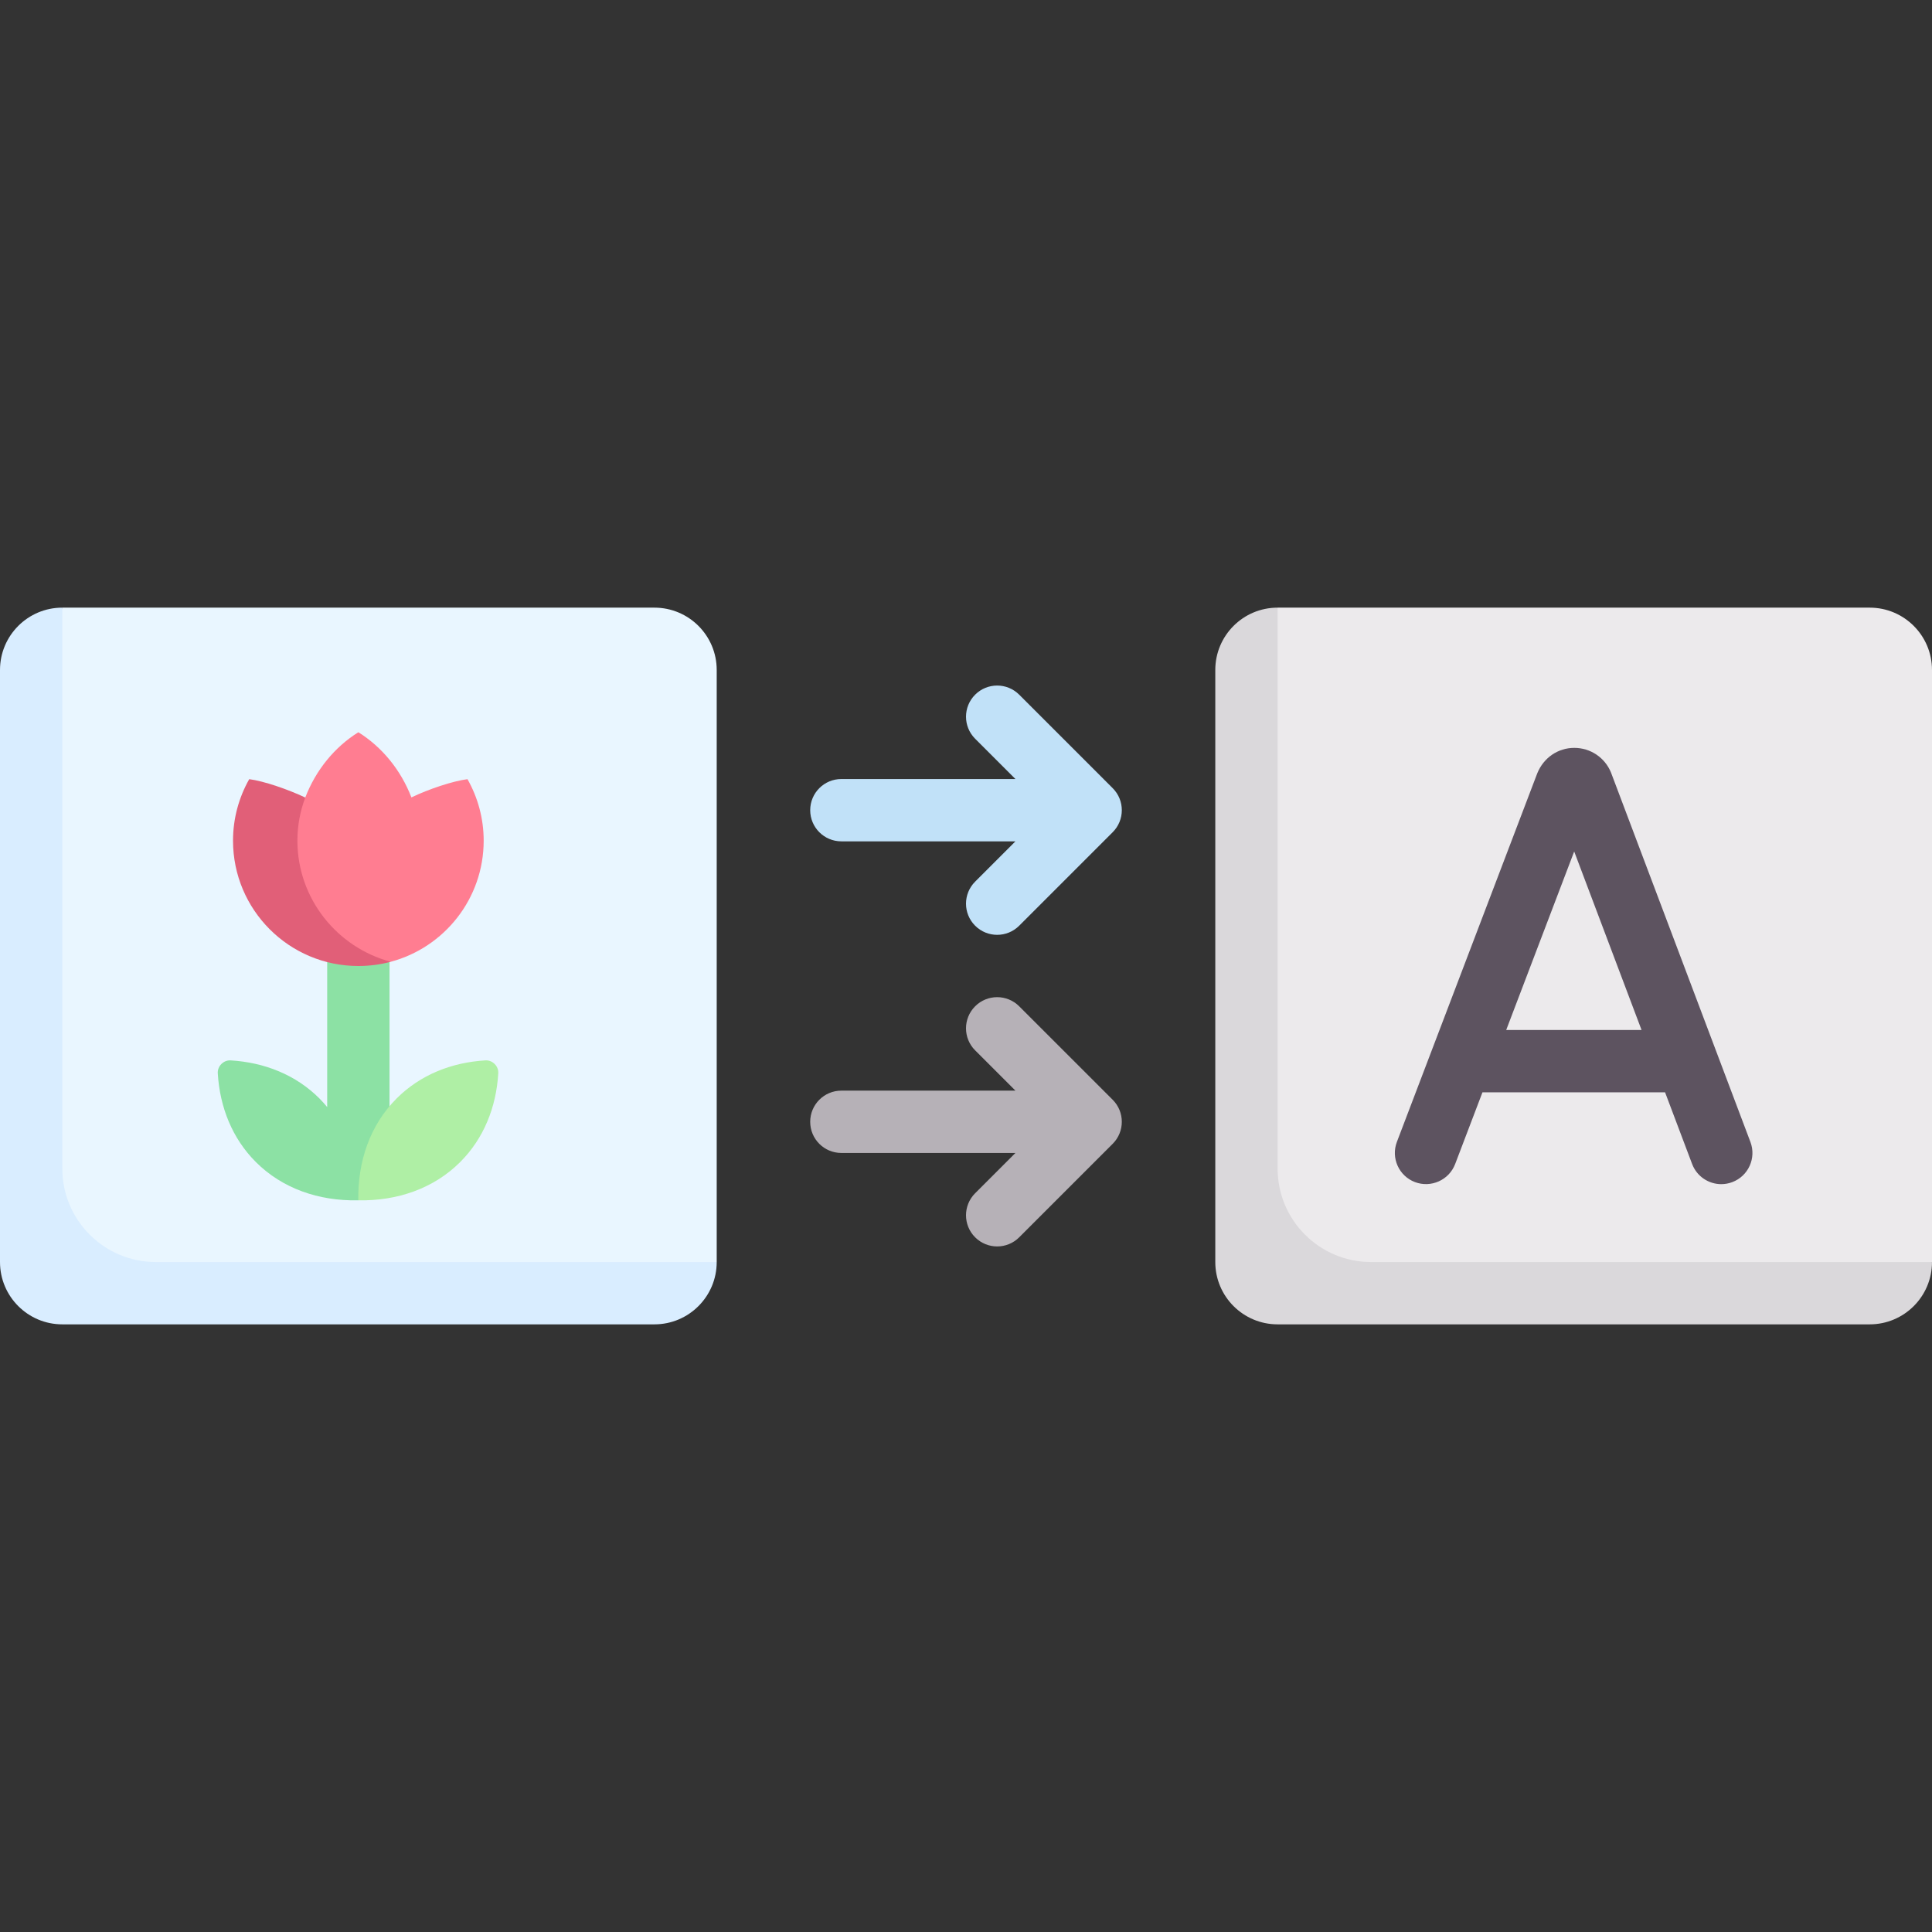 <svg id="Capa_1" enable-background="new 0 0 512 512" height="512" viewBox="0 0 512 512" width="512" xmlns="http://www.w3.org/2000/svg"><rect x="0" y="0" width="512" height="512" fill="#333333" stroke="none"/><g><path d="m495.484 161.032h-156.903l-6.032 16.516v149.435c0 9.121 7.395 16.516 16.516 16.516h146.419l16.516-9.047v-156.904c0-9.122-7.395-16.516-16.516-16.516z" fill="#eceaec"/><path d="m495.484 350.968c9.121 0 16.516-7.395 16.516-16.516h-148.645c-13.682 0-24.774-11.092-24.774-24.774v-148.646c-9.121 0-16.516 7.394-16.516 16.516v156.903c0 9.122 7.395 16.516 16.516 16.516h156.903z" fill="#dad8db"/><path d="m173.419 161.032h-156.903l-6.032 16.516v149.435c0 9.121 7.395 16.516 16.516 16.516h146.419l16.516-9.048v-156.903c0-9.122-7.394-16.516-16.516-16.516z" fill="#e9f6ff"/><path d="m86.71 247.742v45.638c-.651-.785-1.333-1.551-2.064-2.283-6.244-6.244-14.518-9.542-23.523-10.084-1.879-.113-3.522 1.529-3.409 3.409.541 9.005 3.84 17.279 10.084 23.523 7.041 7.041 16.663 10.337 27.005 10.156 0-.003 0-.006 0-.008.056.001.11.008.166.008l8.258-8.258v-62.101z" fill="#8ce1a4"/><path d="m123.89 206.487c-3.955.512-10.24 2.624-14.862 4.833-2.813-7.28-7.782-13.349-14.06-17.269-6.288 3.926-11.26 10.008-14.07 17.302l-10.231 7.313c0 10.167 5.958 36.333 24.301 36.333 2.965 0 8.573-.117 8.573-.117 14.188-3.78 24.641-16.718 24.641-32.097 0-5.927-1.571-11.48-4.292-16.298z" fill="#ff7d91"/><path d="m128.64 281.013c1.88-.113 3.522 1.529 3.409 3.409-.541 9.005-3.84 17.279-10.084 23.523-7.041 7.041-16.664 10.337-27.005 10.157-.18-10.341 3.115-19.963 10.157-27.005 6.245-6.244 14.518-9.543 23.523-10.084z" fill="#afefa5"/><path d="m463.879 302.633-36.96-97.935c-1.629-3.952-5.444-6.504-9.718-6.504s-8.089 2.552-9.798 6.714l-37.21 97.702c-1.621 4.262.516 9.032 4.782 10.657 4.258 1.601 9.024-.52 10.653-4.778l7.242-19.016h48.39l7.167 18.992c1.25 3.306 4.387 5.347 7.726 5.347.968 0 1.952-.173 2.919-.536 4.267-1.611 6.42-6.377 4.807-10.643zm-64.718-29.677 18.016-47.306 17.851 47.306z" fill="#5d5360"/><path d="m270.097 266.677c-3.226-3.226-8.452-3.226-11.677 0-3.226 3.226-3.226 8.452 0 11.677l10.677 10.677h-46.129c-4.565 0-8.258 3.698-8.258 8.258s3.694 8.258 8.258 8.258h46.129l-10.677 10.677c-3.226 3.226-3.226 8.452 0 11.677 1.613 1.613 3.726 2.419 5.839 2.419s4.226-.806 5.839-2.419l24.774-24.774c3.226-3.226 3.226-8.452 0-11.677z" fill="#b6b1b7"/><path d="m222.968 222.968h46.129l-10.677 10.677c-3.226 3.226-3.226 8.452 0 11.677 1.613 1.613 3.726 2.419 5.839 2.419s4.226-.806 5.839-2.419l24.774-24.774c3.226-3.226 3.226-8.452 0-11.677l-24.774-24.774c-3.226-3.226-8.452-3.226-11.677 0-3.226 3.226-3.226 8.452 0 11.677l10.677 10.677h-46.129c-4.565 0-8.258 3.698-8.258 8.258-.001 4.561 3.692 8.259 8.257 8.259z" fill="#c1e1f8"/><path d="m173.419 350.968c9.121 0 16.516-7.395 16.516-16.516h-148.645c-13.682 0-24.774-11.092-24.774-24.774v-148.646c-9.121 0-16.516 7.394-16.516 16.516v156.903c0 9.122 7.395 16.516 16.516 16.516h156.903z" fill="#d9edff"/><path d="m78.817 222.786c0-4.065.739-7.836 2.081-11.432-.013.033.013-.033 0 0-4.64-2.191-11.005-4.369-14.851-4.867-2.722 4.818-4.293 10.371-4.293 16.299 0 18.343 14.87 33.214 33.214 33.214 2.969 0 5.835-.386 8.573-1.117-14.182-3.784-24.724-16.723-24.724-32.097z" fill="#e15f78"/></g></svg>